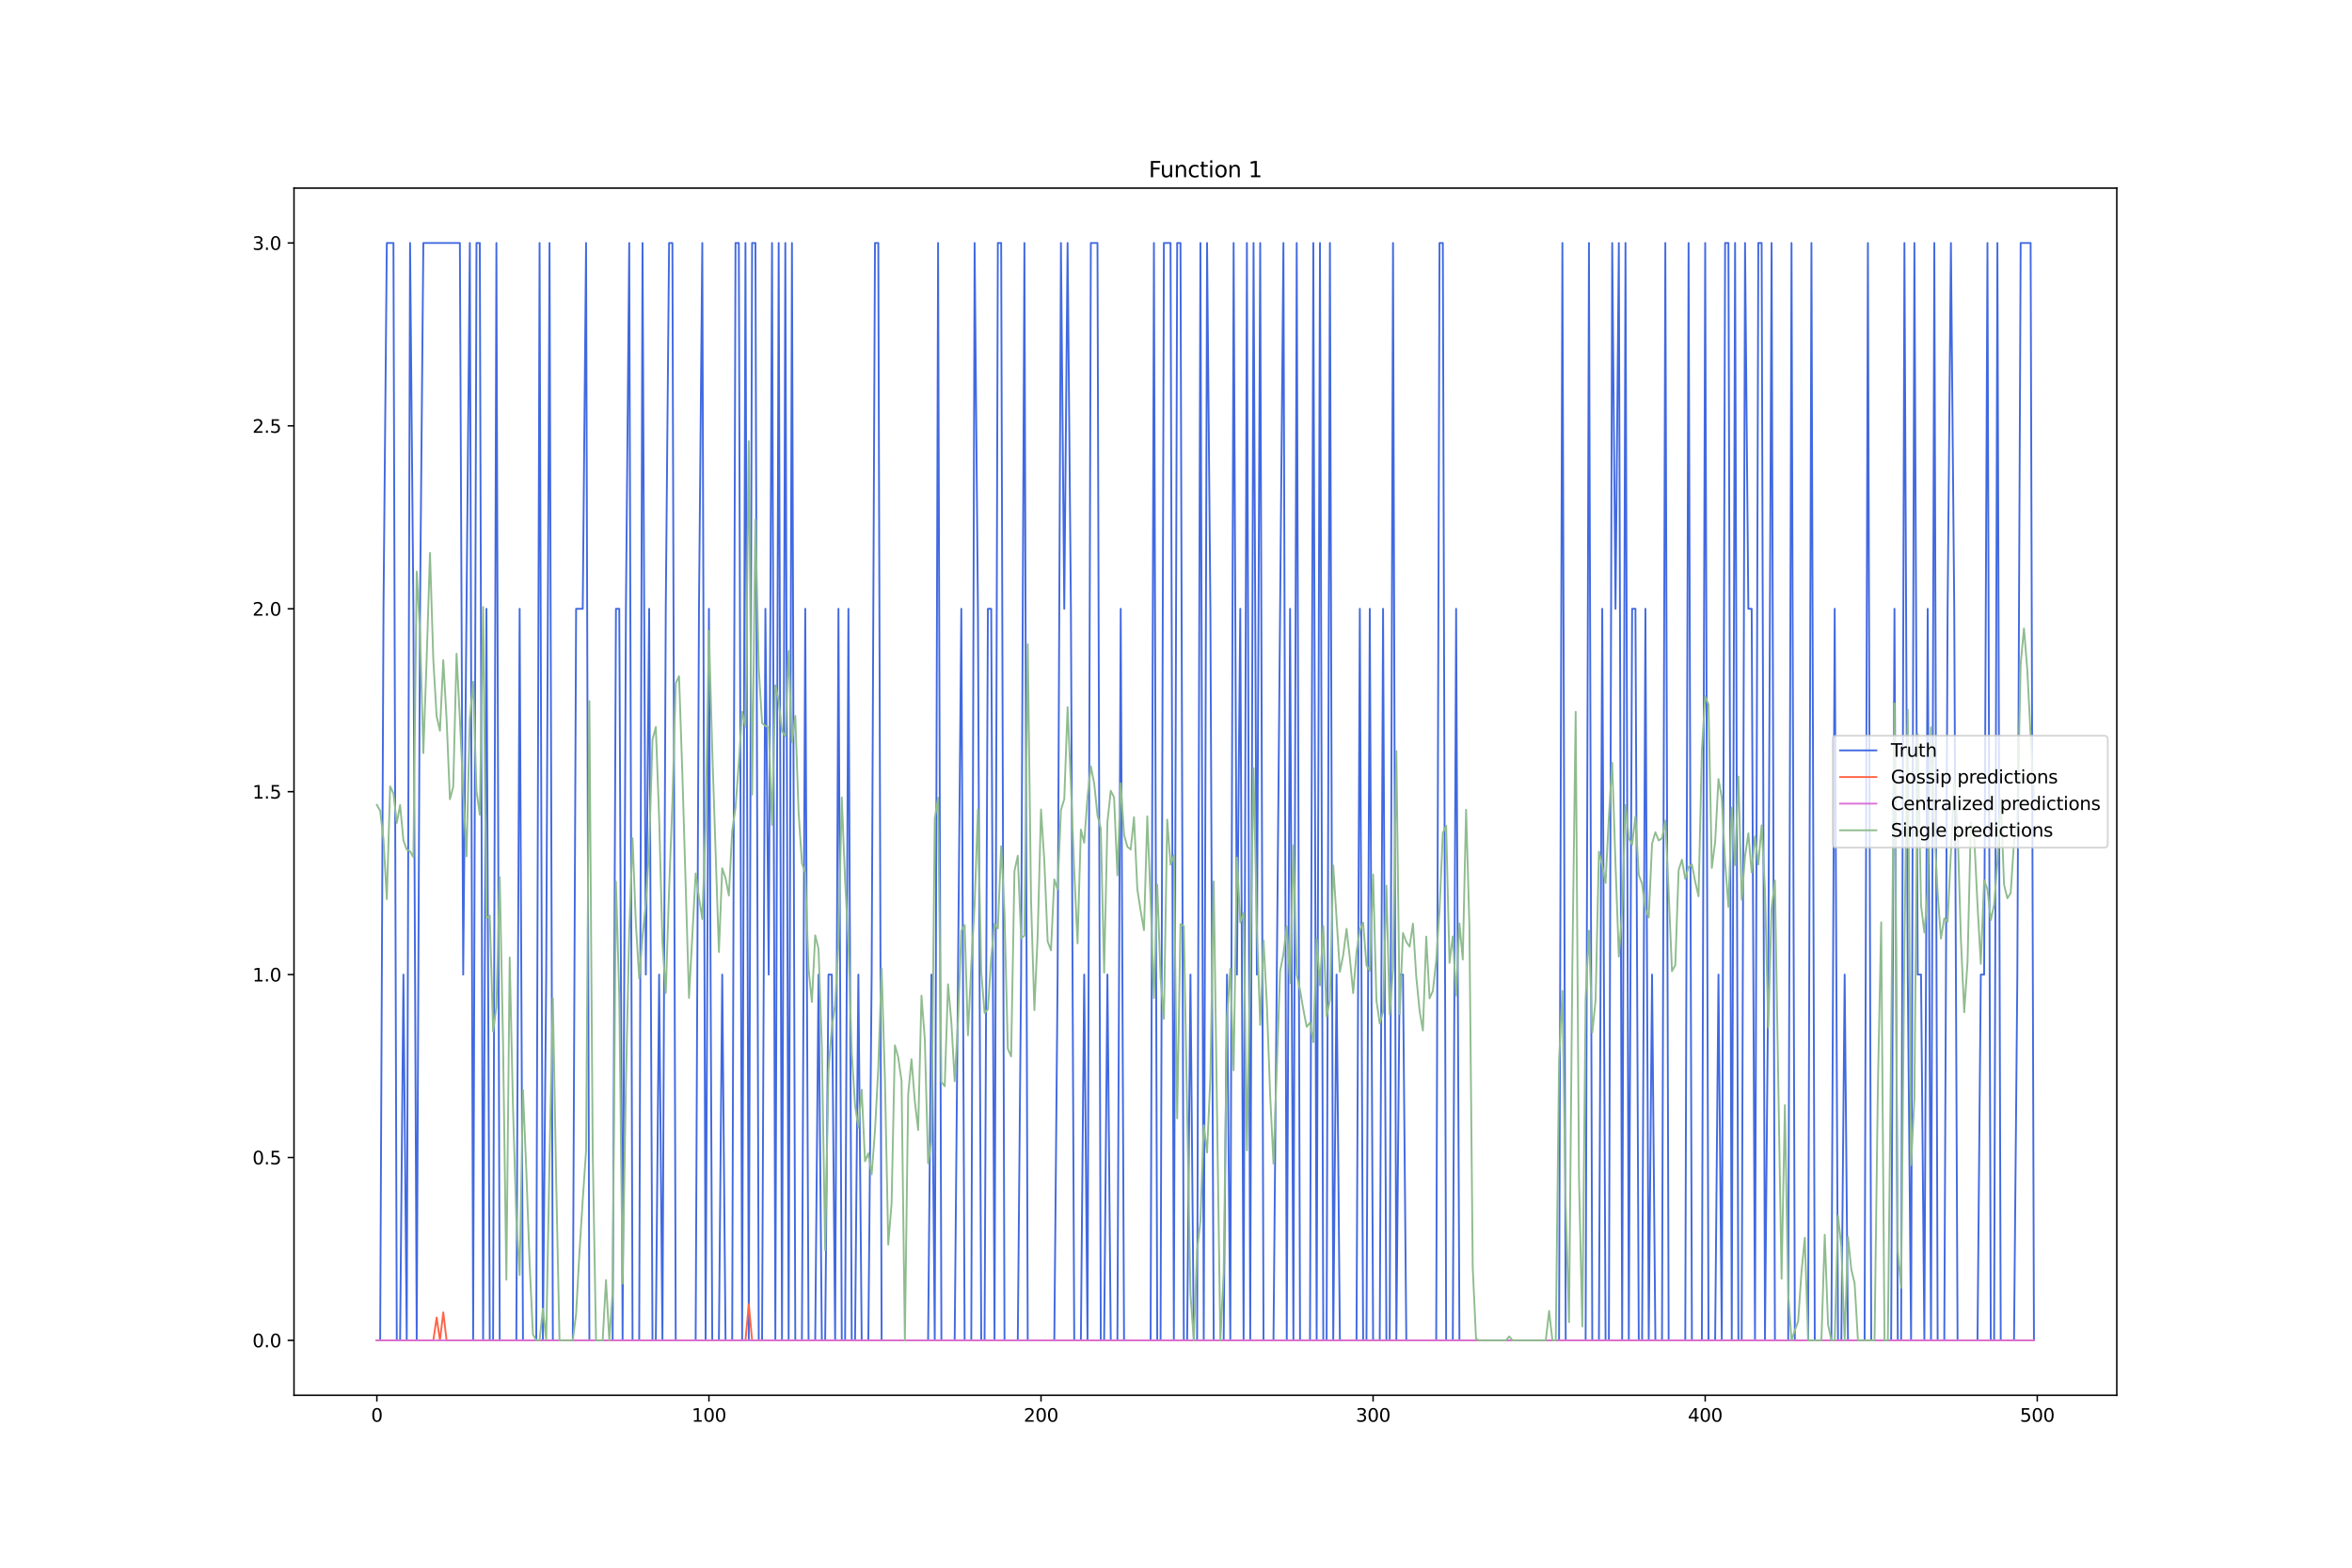 <?xml version="1.0" encoding="utf-8" standalone="no"?>
<!DOCTYPE svg PUBLIC "-//W3C//DTD SVG 1.1//EN"
  "http://www.w3.org/Graphics/SVG/1.1/DTD/svg11.dtd">
<svg xmlns:xlink="http://www.w3.org/1999/xlink" width="1296pt" height="864pt" viewBox="0 0 1296 864" xmlns="http://www.w3.org/2000/svg" version="1.1">
 <defs>
  <style type="text/css">*{stroke-linejoin: round; stroke-linecap: butt}</style>
 </defs>
 <g id="figure_1">
  <g id="patch_1">
   <path d="M 0 864 
L 1296 864 
L 1296 0 
L 0 0 
z
" style="fill: #ffffff"/>
  </g>
  <g id="axes_1">
   <g id="patch_2">
    <path d="M 162 768.96 
L 1166.4 768.96 
L 1166.4 103.68 
L 162 103.68 
z
" style="fill: #ffffff"/>
   </g>
   <g id="matplotlib.axis_1">
    <g id="xtick_1">
     <g id="line2d_1">
      <defs>
       <path id="m5a51df419a" d="M 0 0 
L 0 3.5 
" style="stroke: #000000; stroke-width: 0.8"/>
      </defs>
      <g>
       <use xlink:href="#m5a51df419a" x="207.655" y="768.96" style="stroke: #000000; stroke-width: 0.8"/>
      </g>
     </g>
     <g id="text_1">
      <!-- 0 -->
      <g transform="translate(204.473 783.558) scale(0.1 -0.1)">
       <defs>
        <path id="DejaVuSans-30" d="M 2034 4250 
Q 1547 4250 1301 3770 
Q 1056 3291 1056 2328 
Q 1056 1369 1301 889 
Q 1547 409 2034 409 
Q 2525 409 2770 889 
Q 3016 1369 3016 2328 
Q 3016 3291 2770 3770 
Q 2525 4250 2034 4250 
z
M 2034 4750 
Q 2819 4750 3233 4129 
Q 3647 3509 3647 2328 
Q 3647 1150 3233 529 
Q 2819 -91 2034 -91 
Q 1250 -91 836 529 
Q 422 1150 422 2328 
Q 422 3509 836 4129 
Q 1250 4750 2034 4750 
z
" transform="scale(0.016)"/>
       </defs>
       <use xlink:href="#DejaVuSans-30"/>
      </g>
     </g>
    </g>
    <g id="xtick_2">
     <g id="line2d_2">
      <g>
       <use xlink:href="#m5a51df419a" x="390.639" y="768.96" style="stroke: #000000; stroke-width: 0.8"/>
      </g>
     </g>
     <g id="text_2">
      <!-- 100 -->
      <g transform="translate(381.095 783.558) scale(0.1 -0.1)">
       <defs>
        <path id="DejaVuSans-31" d="M 794 531 
L 1825 531 
L 1825 4091 
L 703 3866 
L 703 4441 
L 1819 4666 
L 2450 4666 
L 2450 531 
L 3481 531 
L 3481 0 
L 794 0 
L 794 531 
z
" transform="scale(0.016)"/>
       </defs>
       <use xlink:href="#DejaVuSans-31"/>
       <use xlink:href="#DejaVuSans-30" x="63.623"/>
       <use xlink:href="#DejaVuSans-30" x="127.246"/>
      </g>
     </g>
    </g>
    <g id="xtick_3">
     <g id="line2d_3">
      <g>
       <use xlink:href="#m5a51df419a" x="573.623" y="768.96" style="stroke: #000000; stroke-width: 0.8"/>
      </g>
     </g>
     <g id="text_3">
      <!-- 200 -->
      <g transform="translate(564.079 783.558) scale(0.1 -0.1)">
       <defs>
        <path id="DejaVuSans-32" d="M 1228 531 
L 3431 531 
L 3431 0 
L 469 0 
L 469 531 
Q 828 903 1448 1529 
Q 2069 2156 2228 2338 
Q 2531 2678 2651 2914 
Q 2772 3150 2772 3378 
Q 2772 3750 2511 3984 
Q 2250 4219 1831 4219 
Q 1534 4219 1204 4116 
Q 875 4013 500 3803 
L 500 4441 
Q 881 4594 1212 4672 
Q 1544 4750 1819 4750 
Q 2544 4750 2975 4387 
Q 3406 4025 3406 3419 
Q 3406 3131 3298 2873 
Q 3191 2616 2906 2266 
Q 2828 2175 2409 1742 
Q 1991 1309 1228 531 
z
" transform="scale(0.016)"/>
       </defs>
       <use xlink:href="#DejaVuSans-32"/>
       <use xlink:href="#DejaVuSans-30" x="63.623"/>
       <use xlink:href="#DejaVuSans-30" x="127.246"/>
      </g>
     </g>
    </g>
    <g id="xtick_4">
     <g id="line2d_4">
      <g>
       <use xlink:href="#m5a51df419a" x="756.607" y="768.96" style="stroke: #000000; stroke-width: 0.8"/>
      </g>
     </g>
     <g id="text_4">
      <!-- 300 -->
      <g transform="translate(747.063 783.558) scale(0.1 -0.1)">
       <defs>
        <path id="DejaVuSans-33" d="M 2597 2516 
Q 3050 2419 3304 2112 
Q 3559 1806 3559 1356 
Q 3559 666 3084 287 
Q 2609 -91 1734 -91 
Q 1441 -91 1130 -33 
Q 819 25 488 141 
L 488 750 
Q 750 597 1062 519 
Q 1375 441 1716 441 
Q 2309 441 2620 675 
Q 2931 909 2931 1356 
Q 2931 1769 2642 2001 
Q 2353 2234 1838 2234 
L 1294 2234 
L 1294 2753 
L 1863 2753 
Q 2328 2753 2575 2939 
Q 2822 3125 2822 3475 
Q 2822 3834 2567 4026 
Q 2313 4219 1838 4219 
Q 1578 4219 1281 4162 
Q 984 4106 628 3988 
L 628 4550 
Q 988 4650 1302 4700 
Q 1616 4750 1894 4750 
Q 2613 4750 3031 4423 
Q 3450 4097 3450 3541 
Q 3450 3153 3228 2886 
Q 3006 2619 2597 2516 
z
" transform="scale(0.016)"/>
       </defs>
       <use xlink:href="#DejaVuSans-33"/>
       <use xlink:href="#DejaVuSans-30" x="63.623"/>
       <use xlink:href="#DejaVuSans-30" x="127.246"/>
      </g>
     </g>
    </g>
    <g id="xtick_5">
     <g id="line2d_5">
      <g>
       <use xlink:href="#m5a51df419a" x="939.591" y="768.96" style="stroke: #000000; stroke-width: 0.8"/>
      </g>
     </g>
     <g id="text_5">
      <!-- 400 -->
      <g transform="translate(930.047 783.558) scale(0.1 -0.1)">
       <defs>
        <path id="DejaVuSans-34" d="M 2419 4116 
L 825 1625 
L 2419 1625 
L 2419 4116 
z
M 2253 4666 
L 3047 4666 
L 3047 1625 
L 3713 1625 
L 3713 1100 
L 3047 1100 
L 3047 0 
L 2419 0 
L 2419 1100 
L 313 1100 
L 313 1709 
L 2253 4666 
z
" transform="scale(0.016)"/>
       </defs>
       <use xlink:href="#DejaVuSans-34"/>
       <use xlink:href="#DejaVuSans-30" x="63.623"/>
       <use xlink:href="#DejaVuSans-30" x="127.246"/>
      </g>
     </g>
    </g>
    <g id="xtick_6">
     <g id="line2d_6">
      <g>
       <use xlink:href="#m5a51df419a" x="1122.575" y="768.96" style="stroke: #000000; stroke-width: 0.8"/>
      </g>
     </g>
     <g id="text_6">
      <!-- 500 -->
      <g transform="translate(1113.032 783.558) scale(0.1 -0.1)">
       <defs>
        <path id="DejaVuSans-35" d="M 691 4666 
L 3169 4666 
L 3169 4134 
L 1269 4134 
L 1269 2991 
Q 1406 3038 1543 3061 
Q 1681 3084 1819 3084 
Q 2600 3084 3056 2656 
Q 3513 2228 3513 1497 
Q 3513 744 3044 326 
Q 2575 -91 1722 -91 
Q 1428 -91 1123 -41 
Q 819 9 494 109 
L 494 744 
Q 775 591 1075 516 
Q 1375 441 1709 441 
Q 2250 441 2565 725 
Q 2881 1009 2881 1497 
Q 2881 1984 2565 2268 
Q 2250 2553 1709 2553 
Q 1456 2553 1204 2497 
Q 953 2441 691 2322 
L 691 4666 
z
" transform="scale(0.016)"/>
       </defs>
       <use xlink:href="#DejaVuSans-35"/>
       <use xlink:href="#DejaVuSans-30" x="63.623"/>
       <use xlink:href="#DejaVuSans-30" x="127.246"/>
      </g>
     </g>
    </g>
   </g>
   <g id="matplotlib.axis_2">
    <g id="ytick_1">
     <g id="line2d_7">
      <defs>
       <path id="m83b2aaddf4" d="M 0 0 
L -3.5 0 
" style="stroke: #000000; stroke-width: 0.8"/>
      </defs>
      <g>
       <use xlink:href="#m83b2aaddf4" x="162" y="738.72" style="stroke: #000000; stroke-width: 0.8"/>
      </g>
     </g>
     <g id="text_7">
      <!-- 0.0 -->
      <g transform="translate(139.097 742.519) scale(0.1 -0.1)">
       <defs>
        <path id="DejaVuSans-2e" d="M 684 794 
L 1344 794 
L 1344 0 
L 684 0 
L 684 794 
z
" transform="scale(0.016)"/>
       </defs>
       <use xlink:href="#DejaVuSans-30"/>
       <use xlink:href="#DejaVuSans-2e" x="63.623"/>
       <use xlink:href="#DejaVuSans-30" x="95.41"/>
      </g>
     </g>
    </g>
    <g id="ytick_2">
     <g id="line2d_8">
      <g>
       <use xlink:href="#m83b2aaddf4" x="162" y="637.92" style="stroke: #000000; stroke-width: 0.8"/>
      </g>
     </g>
     <g id="text_8">
      <!-- 0.5 -->
      <g transform="translate(139.097 641.719) scale(0.1 -0.1)">
       <use xlink:href="#DejaVuSans-30"/>
       <use xlink:href="#DejaVuSans-2e" x="63.623"/>
       <use xlink:href="#DejaVuSans-35" x="95.41"/>
      </g>
     </g>
    </g>
    <g id="ytick_3">
     <g id="line2d_9">
      <g>
       <use xlink:href="#m83b2aaddf4" x="162" y="537.12" style="stroke: #000000; stroke-width: 0.8"/>
      </g>
     </g>
     <g id="text_9">
      <!-- 1.0 -->
      <g transform="translate(139.097 540.919) scale(0.1 -0.1)">
       <use xlink:href="#DejaVuSans-31"/>
       <use xlink:href="#DejaVuSans-2e" x="63.623"/>
       <use xlink:href="#DejaVuSans-30" x="95.41"/>
      </g>
     </g>
    </g>
    <g id="ytick_4">
     <g id="line2d_10">
      <g>
       <use xlink:href="#m83b2aaddf4" x="162" y="436.32" style="stroke: #000000; stroke-width: 0.8"/>
      </g>
     </g>
     <g id="text_10">
      <!-- 1.5 -->
      <g transform="translate(139.097 440.119) scale(0.1 -0.1)">
       <use xlink:href="#DejaVuSans-31"/>
       <use xlink:href="#DejaVuSans-2e" x="63.623"/>
       <use xlink:href="#DejaVuSans-35" x="95.41"/>
      </g>
     </g>
    </g>
    <g id="ytick_5">
     <g id="line2d_11">
      <g>
       <use xlink:href="#m83b2aaddf4" x="162" y="335.52" style="stroke: #000000; stroke-width: 0.8"/>
      </g>
     </g>
     <g id="text_11">
      <!-- 2.0 -->
      <g transform="translate(139.097 339.319) scale(0.1 -0.1)">
       <use xlink:href="#DejaVuSans-32"/>
       <use xlink:href="#DejaVuSans-2e" x="63.623"/>
       <use xlink:href="#DejaVuSans-30" x="95.41"/>
      </g>
     </g>
    </g>
    <g id="ytick_6">
     <g id="line2d_12">
      <g>
       <use xlink:href="#m83b2aaddf4" x="162" y="234.72" style="stroke: #000000; stroke-width: 0.8"/>
      </g>
     </g>
     <g id="text_12">
      <!-- 2.5 -->
      <g transform="translate(139.097 238.519) scale(0.1 -0.1)">
       <use xlink:href="#DejaVuSans-32"/>
       <use xlink:href="#DejaVuSans-2e" x="63.623"/>
       <use xlink:href="#DejaVuSans-35" x="95.41"/>
      </g>
     </g>
    </g>
    <g id="ytick_7">
     <g id="line2d_13">
      <g>
       <use xlink:href="#m83b2aaddf4" x="162" y="133.92" style="stroke: #000000; stroke-width: 0.8"/>
      </g>
     </g>
     <g id="text_13">
      <!-- 3.0 -->
      <g transform="translate(139.097 137.719) scale(0.1 -0.1)">
       <use xlink:href="#DejaVuSans-33"/>
       <use xlink:href="#DejaVuSans-2e" x="63.623"/>
       <use xlink:href="#DejaVuSans-30" x="95.41"/>
      </g>
     </g>
    </g>
   </g>
   <g id="line2d_14">
    <path d="M 207.655 738.72 
L 209.484 738.72 
L 211.314 335.52 
L 213.144 133.92 
L 216.804 133.92 
L 218.634 738.72 
L 220.463 738.72 
L 222.293 537.12 
L 224.123 738.72 
L 225.953 133.92 
L 227.783 335.52 
L 229.613 738.72 
L 231.442 335.52 
L 233.272 133.92 
L 253.401 133.92 
L 255.23 537.12 
L 258.89 133.92 
L 260.72 738.72 
L 262.55 133.92 
L 264.38 133.92 
L 266.209 738.72 
L 268.039 335.52 
L 269.869 738.72 
L 271.699 738.72 
L 273.529 133.92 
L 275.359 738.72 
L 284.508 738.72 
L 286.338 335.52 
L 288.168 738.72 
L 295.487 738.72 
L 297.317 133.92 
L 299.147 738.72 
L 300.976 537.12 
L 302.806 133.92 
L 304.636 738.72 
L 315.615 738.72 
L 317.445 335.52 
L 321.105 335.52 
L 322.935 133.92 
L 324.764 738.72 
L 337.573 738.72 
L 339.403 335.52 
L 341.233 335.52 
L 343.063 738.72 
L 344.893 335.52 
L 346.723 133.92 
L 348.552 738.72 
L 352.212 738.72 
L 354.042 133.92 
L 355.872 537.12 
L 357.702 335.52 
L 359.531 738.72 
L 361.361 738.72 
L 363.191 537.12 
L 365.021 738.72 
L 366.851 335.52 
L 368.681 133.92 
L 370.51 133.92 
L 372.34 738.72 
L 383.319 738.72 
L 385.149 335.52 
L 386.979 133.92 
L 388.809 738.72 
L 390.639 335.52 
L 392.469 738.72 
L 396.128 738.72 
L 397.958 537.12 
L 399.788 738.72 
L 403.448 738.72 
L 405.277 133.92 
L 407.107 133.92 
L 408.937 738.72 
L 410.767 133.92 
L 412.597 738.72 
L 414.427 133.92 
L 416.256 133.92 
L 418.086 738.72 
L 419.916 738.72 
L 421.746 335.52 
L 423.576 537.12 
L 425.406 133.92 
L 427.236 738.72 
L 429.065 133.92 
L 430.895 738.72 
L 432.725 133.92 
L 434.555 738.72 
L 436.385 133.92 
L 438.215 738.72 
L 441.874 738.72 
L 443.704 335.52 
L 445.534 738.72 
L 449.194 738.72 
L 451.023 537.12 
L 452.853 738.72 
L 454.683 738.72 
L 456.513 537.12 
L 458.343 537.12 
L 460.173 738.72 
L 462.003 335.52 
L 463.832 738.72 
L 465.662 738.72 
L 467.492 335.52 
L 469.322 738.72 
L 471.152 738.72 
L 472.982 537.12 
L 474.811 738.72 
L 478.471 738.72 
L 480.301 537.12 
L 482.131 133.92 
L 483.961 133.92 
L 485.79 738.72 
L 511.408 738.72 
L 513.238 537.12 
L 515.068 738.72 
L 516.898 133.92 
L 518.728 738.72 
L 526.047 738.72 
L 529.707 335.52 
L 531.536 738.72 
L 535.196 738.72 
L 537.026 133.92 
L 538.856 335.52 
L 540.686 738.72 
L 542.516 738.72 
L 544.345 335.52 
L 546.175 335.52 
L 548.005 738.72 
L 549.835 133.92 
L 551.665 133.92 
L 553.495 738.72 
L 560.814 738.72 
L 562.644 537.12 
L 564.474 133.92 
L 566.303 738.72 
L 580.942 738.72 
L 582.772 537.12 
L 584.602 133.92 
L 586.432 335.52 
L 588.262 133.92 
L 590.091 335.52 
L 591.921 738.72 
L 595.581 738.72 
L 597.411 537.12 
L 599.241 738.72 
L 601.07 133.92 
L 604.73 133.92 
L 606.56 738.72 
L 608.39 738.72 
L 610.22 537.12 
L 612.05 738.72 
L 615.709 738.72 
L 617.539 335.52 
L 619.369 738.72 
L 634.008 738.72 
L 635.837 133.92 
L 637.667 738.72 
L 639.497 738.72 
L 641.327 133.92 
L 644.987 133.92 
L 646.817 738.72 
L 648.646 133.92 
L 650.476 133.92 
L 652.306 738.72 
L 654.136 738.72 
L 655.966 537.12 
L 657.796 738.72 
L 659.625 738.72 
L 661.455 133.92 
L 663.285 738.72 
L 665.115 133.92 
L 666.945 335.52 
L 668.775 738.72 
L 674.264 738.72 
L 676.094 537.12 
L 677.924 738.72 
L 679.754 133.92 
L 681.583 537.12 
L 683.413 335.52 
L 685.243 738.72 
L 687.073 133.92 
L 688.903 738.72 
L 690.733 133.92 
L 692.563 537.12 
L 694.392 133.92 
L 696.222 738.72 
L 701.712 738.72 
L 707.201 133.92 
L 709.031 738.72 
L 710.861 335.52 
L 712.691 738.72 
L 714.521 133.92 
L 716.35 738.72 
L 721.84 738.72 
L 723.67 133.92 
L 725.5 738.72 
L 727.33 133.92 
L 729.159 738.72 
L 730.989 738.72 
L 732.819 133.92 
L 734.649 738.72 
L 736.479 537.12 
L 738.309 738.72 
L 747.458 738.72 
L 749.288 335.52 
L 751.117 738.72 
L 752.947 738.72 
L 754.777 335.52 
L 756.607 738.72 
L 760.267 738.72 
L 762.097 335.52 
L 763.926 738.72 
L 765.756 738.72 
L 767.586 133.92 
L 769.416 738.72 
L 771.246 537.12 
L 773.076 537.12 
L 774.905 738.72 
L 791.374 738.72 
L 793.204 133.92 
L 795.034 133.92 
L 796.864 738.72 
L 800.523 738.72 
L 802.353 335.52 
L 804.183 738.72 
L 859.078 738.72 
L 860.908 133.92 
L 862.738 738.72 
L 873.717 738.72 
L 875.547 133.92 
L 877.377 738.72 
L 881.036 738.72 
L 882.866 335.52 
L 884.696 738.72 
L 886.526 738.72 
L 888.356 133.92 
L 890.185 335.52 
L 892.015 133.92 
L 893.845 738.72 
L 895.675 133.92 
L 897.505 738.72 
L 899.335 335.52 
L 901.164 335.52 
L 902.994 738.72 
L 904.824 738.72 
L 906.654 335.52 
L 908.484 738.72 
L 910.314 537.12 
L 912.144 738.72 
L 915.803 738.72 
L 917.633 133.92 
L 919.463 738.72 
L 928.612 738.72 
L 930.442 133.92 
L 932.272 738.72 
L 937.761 738.72 
L 939.591 133.92 
L 941.421 738.72 
L 945.081 738.72 
L 946.911 537.12 
L 948.74 738.72 
L 950.57 133.92 
L 952.4 133.92 
L 954.23 738.72 
L 956.06 133.92 
L 957.89 738.72 
L 959.719 738.72 
L 961.549 133.92 
L 963.379 335.52 
L 965.209 335.52 
L 967.039 738.72 
L 968.869 133.92 
L 970.698 133.92 
L 972.528 738.72 
L 974.358 537.12 
L 976.188 133.92 
L 978.018 738.72 
L 985.337 738.72 
L 987.167 133.92 
L 988.997 738.72 
L 996.316 738.72 
L 998.146 133.92 
L 999.976 738.72 
L 1009.125 738.72 
L 1010.955 335.52 
L 1012.785 738.72 
L 1014.615 738.72 
L 1016.444 537.12 
L 1018.274 738.72 
L 1027.424 738.72 
L 1029.253 133.92 
L 1031.083 738.72 
L 1042.062 738.72 
L 1043.892 335.52 
L 1045.722 738.72 
L 1047.552 738.72 
L 1049.382 133.92 
L 1051.211 537.12 
L 1053.041 738.72 
L 1054.871 133.92 
L 1056.701 537.12 
L 1058.531 537.12 
L 1060.361 738.72 
L 1062.191 335.52 
L 1064.02 738.72 
L 1065.85 133.92 
L 1067.68 738.72 
L 1071.34 738.72 
L 1073.17 335.52 
L 1074.999 133.92 
L 1076.829 335.52 
L 1078.659 738.72 
L 1089.638 738.72 
L 1091.468 537.12 
L 1093.298 537.12 
L 1095.128 133.92 
L 1096.958 738.72 
L 1098.787 738.72 
L 1100.617 133.92 
L 1102.447 738.72 
L 1109.766 738.72 
L 1111.596 537.12 
L 1113.426 133.92 
L 1118.916 133.92 
L 1120.745 738.72 
L 1120.745 738.72 
" clip-path="url(#p602fd9a5f2)" style="fill: none; stroke: #4169e1; stroke-linecap: square"/>
   </g>
   <g id="line2d_15">
    <path d="M 207.655 738.72 
L 238.762 738.72 
L 240.592 726.13 
L 242.422 738.72 
L 244.251 723.293 
L 246.081 738.72 
L 410.767 738.72 
L 412.597 718.791 
L 414.427 738.72 
L 1120.745 738.72 
L 1120.745 738.72 
" clip-path="url(#p602fd9a5f2)" style="fill: none; stroke: #ff6347; stroke-linecap: square"/>
   </g>
   <g id="line2d_16">
    <path d="M 207.655 738.72 
L 1120.745 738.72 
L 1120.745 738.72 
" clip-path="url(#p602fd9a5f2)" style="fill: none; stroke: #da70d6; stroke-linecap: square"/>
   </g>
   <g id="line2d_17">
    <path d="M 207.655 443.573 
L 209.484 446.874 
L 211.314 462.713 
L 213.144 495.56 
L 214.974 433.41 
L 216.804 437.314 
L 218.634 453.576 
L 220.463 443.646 
L 222.293 463.114 
L 224.123 468.216 
L 225.953 469.15 
L 227.783 472.411 
L 229.613 315.002 
L 231.442 348.633 
L 233.272 415.037 
L 235.102 363.194 
L 236.932 304.717 
L 238.762 363.705 
L 240.592 394.745 
L 242.422 402.745 
L 244.251 363.831 
L 246.081 396.39 
L 247.911 440.514 
L 249.741 433.626 
L 251.571 360.311 
L 253.401 396.372 
L 255.23 436.139 
L 257.06 471.949 
L 258.89 396.155 
L 260.72 375.718 
L 262.55 435.857 
L 264.38 449.068 
L 266.209 334.537 
L 268.039 506.054 
L 269.869 504.585 
L 271.699 568.454 
L 273.529 554.885 
L 275.359 483.391 
L 277.189 575.021 
L 279.018 705.331 
L 280.848 527.714 
L 282.678 610.621 
L 284.508 671.546 
L 286.338 702.702 
L 288.168 600.73 
L 289.997 644.706 
L 291.827 696.367 
L 293.657 735.457 
L 295.487 738.72 
L 297.317 738.72 
L 299.147 721.197 
L 300.976 738.245 
L 302.806 638.844 
L 304.636 550.212 
L 306.466 650.549 
L 308.296 738.72 
L 315.615 738.72 
L 317.445 724.201 
L 319.275 690.366 
L 321.105 661.226 
L 322.935 634.3 
L 324.764 386.423 
L 326.594 634.155 
L 328.424 738.72 
L 332.084 738.72 
L 333.914 705.517 
L 335.743 738.72 
L 337.573 712.214 
L 339.403 485.904 
L 341.233 549.281 
L 343.063 707.417 
L 344.893 597.2 
L 346.723 513.214 
L 348.552 461.99 
L 350.382 509.329 
L 352.212 539.19 
L 354.042 515.883 
L 355.872 497.867 
L 357.702 467.601 
L 359.531 407.68 
L 361.361 400.703 
L 363.191 450.683 
L 365.021 519.398 
L 366.851 547.29 
L 368.681 490.581 
L 370.51 441.893 
L 372.34 376.616 
L 374.17 372.708 
L 376 426.628 
L 379.66 549.98 
L 383.319 481.356 
L 385.149 494.633 
L 386.979 506.505 
L 388.809 455.021 
L 390.639 347.649 
L 392.469 413.755 
L 396.128 524.667 
L 397.958 478.532 
L 399.788 483.93 
L 401.618 493.566 
L 403.448 457.855 
L 405.277 445.245 
L 407.107 420.387 
L 408.937 392.242 
L 410.767 400.537 
L 412.597 243.161 
L 414.427 437.955 
L 416.256 286.343 
L 418.086 368.282 
L 419.916 398.524 
L 421.746 400.102 
L 423.576 400.893 
L 425.406 454.715 
L 427.236 377.643 
L 429.065 386.316 
L 430.895 403.028 
L 432.725 405.726 
L 434.555 358.727 
L 436.385 409.084 
L 438.215 394.565 
L 440.044 447.74 
L 441.874 475.73 
L 443.704 481.018 
L 445.534 533.91 
L 447.364 552.219 
L 449.194 515.486 
L 451.023 522.999 
L 452.853 576.746 
L 454.683 689.096 
L 456.513 589.964 
L 458.343 566.536 
L 460.173 553.924 
L 462.003 519.597 
L 463.832 439.534 
L 465.662 485.196 
L 467.492 520.504 
L 469.322 580.176 
L 471.152 609.104 
L 472.982 621.451 
L 474.811 600.596 
L 476.641 640.012 
L 478.471 635.636 
L 480.301 647.236 
L 482.131 623.229 
L 483.961 588.339 
L 485.79 533.7 
L 487.62 595.093 
L 489.45 685.985 
L 491.28 663.298 
L 493.11 576.084 
L 494.94 582.762 
L 496.77 595.728 
L 498.599 738.72 
L 500.429 603.107 
L 502.259 583.775 
L 504.089 606.838 
L 505.919 622.793 
L 507.749 548.722 
L 509.578 572.495 
L 511.408 641.074 
L 513.238 628.557 
L 515.068 451.278 
L 516.898 439.605 
L 518.728 596.353 
L 520.557 598.644 
L 522.387 542.47 
L 524.217 563.332 
L 526.047 595.909 
L 527.877 562.983 
L 529.707 512.99 
L 531.536 509.817 
L 533.366 570.621 
L 535.196 531.887 
L 537.026 498.753 
L 538.856 446.047 
L 540.686 535.665 
L 542.516 558.254 
L 544.345 556.288 
L 546.175 527.887 
L 548.005 509.133 
L 549.835 511.714 
L 551.665 466.368 
L 553.495 503.267 
L 555.324 577.956 
L 557.154 582.201 
L 558.984 480.109 
L 560.814 471.623 
L 562.644 517.092 
L 564.474 515.722 
L 566.303 355.105 
L 568.133 496.748 
L 569.963 556.738 
L 571.793 514.956 
L 573.623 446.122 
L 575.453 474.633 
L 577.283 518.855 
L 579.112 523.744 
L 580.942 484.654 
L 582.772 490.24 
L 584.602 446.33 
L 586.432 440.461 
L 588.262 389.694 
L 590.091 432.42 
L 591.921 479.903 
L 593.751 519.914 
L 595.581 457.2 
L 597.411 464.491 
L 599.241 439.243 
L 601.07 422.362 
L 602.9 431.551 
L 604.73 449.35 
L 606.56 456.721 
L 608.39 536.022 
L 610.22 453.082 
L 612.05 435.834 
L 613.879 439.438 
L 615.709 482.414 
L 617.539 431.752 
L 619.369 460.015 
L 621.199 466.687 
L 623.029 468.194 
L 624.858 450.357 
L 626.688 490.059 
L 628.518 501.95 
L 630.348 512.659 
L 632.178 449.906 
L 634.008 496.133 
L 635.837 550.047 
L 637.667 487.465 
L 639.497 538.951 
L 641.327 561.54 
L 643.157 451.729 
L 644.987 476.47 
L 646.817 471.339 
L 648.646 616.362 
L 650.476 509.264 
L 652.306 510.355 
L 655.966 713.274 
L 657.796 738.72 
L 659.625 689.212 
L 661.455 673.24 
L 663.285 620.11 
L 665.115 635.215 
L 666.945 593.608 
L 668.775 485.761 
L 672.434 738.72 
L 674.264 701.628 
L 676.094 560.841 
L 677.924 533.893 
L 679.754 589.888 
L 681.583 472.594 
L 683.413 508.302 
L 685.243 503.164 
L 687.073 633.956 
L 690.733 423.362 
L 692.563 510.568 
L 694.392 564.933 
L 696.222 518.203 
L 698.052 553.163 
L 699.882 603.542 
L 701.712 641.305 
L 705.371 535.276 
L 707.201 525.773 
L 709.031 510.514 
L 710.861 541.823 
L 712.691 465.851 
L 714.521 537.062 
L 716.35 545.703 
L 718.18 556.429 
L 720.01 565.926 
L 721.84 563.548 
L 723.67 574.4 
L 725.5 517.324 
L 727.33 543.104 
L 729.159 510.339 
L 730.989 560.137 
L 732.819 551.137 
L 734.649 476.921 
L 738.309 535.591 
L 740.138 526.35 
L 741.968 511.889 
L 743.798 528.133 
L 745.628 547.383 
L 747.458 524.88 
L 749.288 512.678 
L 751.117 508.493 
L 752.947 531.961 
L 754.777 535.047 
L 756.607 481.946 
L 758.437 551.414 
L 760.267 564.042 
L 762.097 557.566 
L 763.926 488.057 
L 765.756 559.158 
L 767.586 533.901 
L 769.416 413.905 
L 771.246 558.816 
L 773.076 514.214 
L 774.905 519.065 
L 776.735 521.741 
L 778.565 509.007 
L 780.395 538.424 
L 782.225 557.12 
L 784.055 567.984 
L 785.884 516.183 
L 787.714 550.234 
L 789.544 546.103 
L 791.374 529.432 
L 793.204 501.666 
L 795.034 459.099 
L 796.864 455.05 
L 798.693 530.664 
L 800.523 516.061 
L 802.353 548.717 
L 804.183 508.858 
L 806.013 528.837 
L 807.843 446.247 
L 809.672 510.175 
L 811.502 698.417 
L 813.332 738.029 
L 815.162 738.72 
L 829.801 738.72 
L 831.63 736.539 
L 833.46 738.72 
L 851.759 738.72 
L 853.589 722.498 
L 855.418 738.72 
L 857.248 738.72 
L 859.078 584.385 
L 860.908 546.095 
L 862.738 663.564 
L 864.568 728.663 
L 866.397 531.588 
L 868.227 392.261 
L 870.057 649.35 
L 871.887 731.096 
L 873.717 550.19 
L 875.547 512.914 
L 877.377 569.13 
L 879.206 551.256 
L 881.036 469.353 
L 882.866 477.074 
L 884.696 486.605 
L 886.526 449.981 
L 888.356 420.382 
L 890.185 476.554 
L 892.015 527.217 
L 893.845 501.367 
L 895.675 443.707 
L 897.505 461.78 
L 899.335 465.484 
L 901.164 450.004 
L 902.994 482.141 
L 904.824 487.102 
L 906.654 500.982 
L 908.484 505.648 
L 910.314 464.941 
L 912.144 458.66 
L 913.973 463.225 
L 915.803 461.992 
L 917.633 452.185 
L 919.463 491.434 
L 921.293 535.215 
L 923.123 531.858 
L 924.952 479.605 
L 926.782 473.805 
L 928.612 484.422 
L 930.442 477.778 
L 932.272 476.417 
L 934.102 485.931 
L 935.931 493.965 
L 937.761 413.453 
L 939.591 383.776 
L 941.421 388.274 
L 943.251 478.356 
L 945.081 464.109 
L 946.911 429.339 
L 948.74 439.766 
L 950.57 475.214 
L 952.4 499.753 
L 954.23 445.104 
L 956.06 476.81 
L 957.89 427.969 
L 959.719 495.84 
L 961.549 471.946 
L 963.379 459.26 
L 965.209 480.79 
L 967.039 460.919 
L 968.869 476.476 
L 970.698 454.887 
L 972.528 490.558 
L 974.358 566.377 
L 976.188 500.506 
L 978.018 485.374 
L 981.678 704.797 
L 983.507 609.101 
L 985.337 712.911 
L 987.167 738.72 
L 988.997 733.194 
L 990.827 728.225 
L 992.657 700.994 
L 994.486 682.175 
L 996.316 738.72 
L 1003.636 738.72 
L 1005.465 680.511 
L 1007.295 730.035 
L 1009.125 738.72 
L 1010.955 738.72 
L 1012.785 670.086 
L 1014.615 687.001 
L 1016.444 738.72 
L 1018.274 681.695 
L 1020.104 699.62 
L 1021.934 707.218 
L 1023.764 738.72 
L 1032.913 738.72 
L 1034.743 599.246 
L 1036.573 508.318 
L 1038.403 738.72 
L 1040.232 738.72 
L 1042.062 573.774 
L 1043.892 387.686 
L 1045.722 689.089 
L 1047.552 709.669 
L 1049.382 519.771 
L 1051.211 391.111 
L 1053.041 642.091 
L 1054.871 605.686 
L 1056.701 404.52 
L 1058.531 499.058 
L 1060.361 513.935 
L 1062.191 491.201 
L 1064.02 400.84 
L 1065.85 456.21 
L 1067.68 492.101 
L 1069.51 517.275 
L 1071.34 506.152 
L 1073.17 508.009 
L 1076.829 431.438 
L 1078.659 456.018 
L 1080.489 517.451 
L 1082.319 557.871 
L 1084.149 530.281 
L 1085.978 453.397 
L 1087.808 460.762 
L 1089.638 498.567 
L 1091.468 531.223 
L 1093.298 485.199 
L 1095.128 490.19 
L 1096.958 507.173 
L 1098.787 498.643 
L 1100.617 475.247 
L 1102.447 440.218 
L 1104.277 487.626 
L 1106.107 495.06 
L 1107.937 492.164 
L 1109.766 463.823 
L 1111.596 452.578 
L 1113.426 365.799 
L 1115.256 346.36 
L 1117.086 369.179 
L 1118.916 405.185 
L 1120.745 439.002 
L 1120.745 439.002 
" clip-path="url(#p602fd9a5f2)" style="fill: none; stroke: #8fbc8f; stroke-linecap: square"/>
   </g>
   <g id="patch_3">
    <path d="M 162 768.96 
L 162 103.68 
" style="fill: none; stroke: #000000; stroke-width: 0.8; stroke-linejoin: miter; stroke-linecap: square"/>
   </g>
   <g id="patch_4">
    <path d="M 1166.4 768.96 
L 1166.4 103.68 
" style="fill: none; stroke: #000000; stroke-width: 0.8; stroke-linejoin: miter; stroke-linecap: square"/>
   </g>
   <g id="patch_5">
    <path d="M 162 768.96 
L 1166.4 768.96 
" style="fill: none; stroke: #000000; stroke-width: 0.8; stroke-linejoin: miter; stroke-linecap: square"/>
   </g>
   <g id="patch_6">
    <path d="M 162 103.68 
L 1166.4 103.68 
" style="fill: none; stroke: #000000; stroke-width: 0.8; stroke-linejoin: miter; stroke-linecap: square"/>
   </g>
   <g id="text_14">
    <!-- Function 1 -->
    <g transform="translate(632.958 97.68) scale(0.12 -0.12)">
     <defs>
      <path id="DejaVuSans-46" d="M 628 4666 
L 3309 4666 
L 3309 4134 
L 1259 4134 
L 1259 2759 
L 3109 2759 
L 3109 2228 
L 1259 2228 
L 1259 0 
L 628 0 
L 628 4666 
z
" transform="scale(0.016)"/>
      <path id="DejaVuSans-75" d="M 544 1381 
L 544 3500 
L 1119 3500 
L 1119 1403 
Q 1119 906 1312 657 
Q 1506 409 1894 409 
Q 2359 409 2629 706 
Q 2900 1003 2900 1516 
L 2900 3500 
L 3475 3500 
L 3475 0 
L 2900 0 
L 2900 538 
Q 2691 219 2414 64 
Q 2138 -91 1772 -91 
Q 1169 -91 856 284 
Q 544 659 544 1381 
z
M 1991 3584 
L 1991 3584 
z
" transform="scale(0.016)"/>
      <path id="DejaVuSans-6e" d="M 3513 2113 
L 3513 0 
L 2938 0 
L 2938 2094 
Q 2938 2591 2744 2837 
Q 2550 3084 2163 3084 
Q 1697 3084 1428 2787 
Q 1159 2491 1159 1978 
L 1159 0 
L 581 0 
L 581 3500 
L 1159 3500 
L 1159 2956 
Q 1366 3272 1645 3428 
Q 1925 3584 2291 3584 
Q 2894 3584 3203 3211 
Q 3513 2838 3513 2113 
z
" transform="scale(0.016)"/>
      <path id="DejaVuSans-63" d="M 3122 3366 
L 3122 2828 
Q 2878 2963 2633 3030 
Q 2388 3097 2138 3097 
Q 1578 3097 1268 2742 
Q 959 2388 959 1747 
Q 959 1106 1268 751 
Q 1578 397 2138 397 
Q 2388 397 2633 464 
Q 2878 531 3122 666 
L 3122 134 
Q 2881 22 2623 -34 
Q 2366 -91 2075 -91 
Q 1284 -91 818 406 
Q 353 903 353 1747 
Q 353 2603 823 3093 
Q 1294 3584 2113 3584 
Q 2378 3584 2631 3529 
Q 2884 3475 3122 3366 
z
" transform="scale(0.016)"/>
      <path id="DejaVuSans-74" d="M 1172 4494 
L 1172 3500 
L 2356 3500 
L 2356 3053 
L 1172 3053 
L 1172 1153 
Q 1172 725 1289 603 
Q 1406 481 1766 481 
L 2356 481 
L 2356 0 
L 1766 0 
Q 1100 0 847 248 
Q 594 497 594 1153 
L 594 3053 
L 172 3053 
L 172 3500 
L 594 3500 
L 594 4494 
L 1172 4494 
z
" transform="scale(0.016)"/>
      <path id="DejaVuSans-69" d="M 603 3500 
L 1178 3500 
L 1178 0 
L 603 0 
L 603 3500 
z
M 603 4863 
L 1178 4863 
L 1178 4134 
L 603 4134 
L 603 4863 
z
" transform="scale(0.016)"/>
      <path id="DejaVuSans-6f" d="M 1959 3097 
Q 1497 3097 1228 2736 
Q 959 2375 959 1747 
Q 959 1119 1226 758 
Q 1494 397 1959 397 
Q 2419 397 2687 759 
Q 2956 1122 2956 1747 
Q 2956 2369 2687 2733 
Q 2419 3097 1959 3097 
z
M 1959 3584 
Q 2709 3584 3137 3096 
Q 3566 2609 3566 1747 
Q 3566 888 3137 398 
Q 2709 -91 1959 -91 
Q 1206 -91 779 398 
Q 353 888 353 1747 
Q 353 2609 779 3096 
Q 1206 3584 1959 3584 
z
" transform="scale(0.016)"/>
      <path id="DejaVuSans-20" transform="scale(0.016)"/>
     </defs>
     <use xlink:href="#DejaVuSans-46"/>
     <use xlink:href="#DejaVuSans-75" x="52.02"/>
     <use xlink:href="#DejaVuSans-6e" x="115.398"/>
     <use xlink:href="#DejaVuSans-63" x="178.777"/>
     <use xlink:href="#DejaVuSans-74" x="233.758"/>
     <use xlink:href="#DejaVuSans-69" x="272.967"/>
     <use xlink:href="#DejaVuSans-6f" x="300.75"/>
     <use xlink:href="#DejaVuSans-6e" x="361.932"/>
     <use xlink:href="#DejaVuSans-20" x="425.311"/>
     <use xlink:href="#DejaVuSans-31" x="457.098"/>
    </g>
   </g>
   <g id="legend_1">
    <g id="patch_7">
     <path d="M 1011.906 467.176 
L 1159.4 467.176 
Q 1161.4 467.176 1161.4 465.176 
L 1161.4 407.464 
Q 1161.4 405.464 1159.4 405.464 
L 1011.906 405.464 
Q 1009.906 405.464 1009.906 407.464 
L 1009.906 465.176 
Q 1009.906 467.176 1011.906 467.176 
z
" style="fill: #ffffff; opacity: 0.8; stroke: #cccccc; stroke-linejoin: miter"/>
    </g>
    <g id="line2d_18">
     <path d="M 1013.906 413.562 
L 1023.906 413.562 
L 1033.906 413.562 
" style="fill: none; stroke: #4169e1; stroke-linecap: square"/>
    </g>
    <g id="text_15">
     <!-- Truth -->
     <g transform="translate(1041.906 417.062) scale(0.1 -0.1)">
      <defs>
       <path id="DejaVuSans-54" d="M -19 4666 
L 3928 4666 
L 3928 4134 
L 2272 4134 
L 2272 0 
L 1638 0 
L 1638 4134 
L -19 4134 
L -19 4666 
z
" transform="scale(0.016)"/>
       <path id="DejaVuSans-72" d="M 2631 2963 
Q 2534 3019 2420 3045 
Q 2306 3072 2169 3072 
Q 1681 3072 1420 2755 
Q 1159 2438 1159 1844 
L 1159 0 
L 581 0 
L 581 3500 
L 1159 3500 
L 1159 2956 
Q 1341 3275 1631 3429 
Q 1922 3584 2338 3584 
Q 2397 3584 2469 3576 
Q 2541 3569 2628 3553 
L 2631 2963 
z
" transform="scale(0.016)"/>
       <path id="DejaVuSans-68" d="M 3513 2113 
L 3513 0 
L 2938 0 
L 2938 2094 
Q 2938 2591 2744 2837 
Q 2550 3084 2163 3084 
Q 1697 3084 1428 2787 
Q 1159 2491 1159 1978 
L 1159 0 
L 581 0 
L 581 4863 
L 1159 4863 
L 1159 2956 
Q 1366 3272 1645 3428 
Q 1925 3584 2291 3584 
Q 2894 3584 3203 3211 
Q 3513 2838 3513 2113 
z
" transform="scale(0.016)"/>
      </defs>
      <use xlink:href="#DejaVuSans-54"/>
      <use xlink:href="#DejaVuSans-72" x="46.334"/>
      <use xlink:href="#DejaVuSans-75" x="87.447"/>
      <use xlink:href="#DejaVuSans-74" x="150.826"/>
      <use xlink:href="#DejaVuSans-68" x="190.035"/>
     </g>
    </g>
    <g id="line2d_19">
     <path d="M 1013.906 428.24 
L 1023.906 428.24 
L 1033.906 428.24 
" style="fill: none; stroke: #ff6347; stroke-linecap: square"/>
    </g>
    <g id="text_16">
     <!-- Gossip predictions -->
     <g transform="translate(1041.906 431.74) scale(0.1 -0.1)">
      <defs>
       <path id="DejaVuSans-47" d="M 3809 666 
L 3809 1919 
L 2778 1919 
L 2778 2438 
L 4434 2438 
L 4434 434 
Q 4069 175 3628 42 
Q 3188 -91 2688 -91 
Q 1594 -91 976 548 
Q 359 1188 359 2328 
Q 359 3472 976 4111 
Q 1594 4750 2688 4750 
Q 3144 4750 3555 4637 
Q 3966 4525 4313 4306 
L 4313 3634 
Q 3963 3931 3569 4081 
Q 3175 4231 2741 4231 
Q 1884 4231 1454 3753 
Q 1025 3275 1025 2328 
Q 1025 1384 1454 906 
Q 1884 428 2741 428 
Q 3075 428 3337 486 
Q 3600 544 3809 666 
z
" transform="scale(0.016)"/>
       <path id="DejaVuSans-73" d="M 2834 3397 
L 2834 2853 
Q 2591 2978 2328 3040 
Q 2066 3103 1784 3103 
Q 1356 3103 1142 2972 
Q 928 2841 928 2578 
Q 928 2378 1081 2264 
Q 1234 2150 1697 2047 
L 1894 2003 
Q 2506 1872 2764 1633 
Q 3022 1394 3022 966 
Q 3022 478 2636 193 
Q 2250 -91 1575 -91 
Q 1294 -91 989 -36 
Q 684 19 347 128 
L 347 722 
Q 666 556 975 473 
Q 1284 391 1588 391 
Q 1994 391 2212 530 
Q 2431 669 2431 922 
Q 2431 1156 2273 1281 
Q 2116 1406 1581 1522 
L 1381 1569 
Q 847 1681 609 1914 
Q 372 2147 372 2553 
Q 372 3047 722 3315 
Q 1072 3584 1716 3584 
Q 2034 3584 2315 3537 
Q 2597 3491 2834 3397 
z
" transform="scale(0.016)"/>
       <path id="DejaVuSans-70" d="M 1159 525 
L 1159 -1331 
L 581 -1331 
L 581 3500 
L 1159 3500 
L 1159 2969 
Q 1341 3281 1617 3432 
Q 1894 3584 2278 3584 
Q 2916 3584 3314 3078 
Q 3713 2572 3713 1747 
Q 3713 922 3314 415 
Q 2916 -91 2278 -91 
Q 1894 -91 1617 61 
Q 1341 213 1159 525 
z
M 3116 1747 
Q 3116 2381 2855 2742 
Q 2594 3103 2138 3103 
Q 1681 3103 1420 2742 
Q 1159 2381 1159 1747 
Q 1159 1113 1420 752 
Q 1681 391 2138 391 
Q 2594 391 2855 752 
Q 3116 1113 3116 1747 
z
" transform="scale(0.016)"/>
       <path id="DejaVuSans-65" d="M 3597 1894 
L 3597 1613 
L 953 1613 
Q 991 1019 1311 708 
Q 1631 397 2203 397 
Q 2534 397 2845 478 
Q 3156 559 3463 722 
L 3463 178 
Q 3153 47 2828 -22 
Q 2503 -91 2169 -91 
Q 1331 -91 842 396 
Q 353 884 353 1716 
Q 353 2575 817 3079 
Q 1281 3584 2069 3584 
Q 2775 3584 3186 3129 
Q 3597 2675 3597 1894 
z
M 3022 2063 
Q 3016 2534 2758 2815 
Q 2500 3097 2075 3097 
Q 1594 3097 1305 2825 
Q 1016 2553 972 2059 
L 3022 2063 
z
" transform="scale(0.016)"/>
       <path id="DejaVuSans-64" d="M 2906 2969 
L 2906 4863 
L 3481 4863 
L 3481 0 
L 2906 0 
L 2906 525 
Q 2725 213 2448 61 
Q 2172 -91 1784 -91 
Q 1150 -91 751 415 
Q 353 922 353 1747 
Q 353 2572 751 3078 
Q 1150 3584 1784 3584 
Q 2172 3584 2448 3432 
Q 2725 3281 2906 2969 
z
M 947 1747 
Q 947 1113 1208 752 
Q 1469 391 1925 391 
Q 2381 391 2643 752 
Q 2906 1113 2906 1747 
Q 2906 2381 2643 2742 
Q 2381 3103 1925 3103 
Q 1469 3103 1208 2742 
Q 947 2381 947 1747 
z
" transform="scale(0.016)"/>
      </defs>
      <use xlink:href="#DejaVuSans-47"/>
      <use xlink:href="#DejaVuSans-6f" x="77.49"/>
      <use xlink:href="#DejaVuSans-73" x="138.672"/>
      <use xlink:href="#DejaVuSans-73" x="190.771"/>
      <use xlink:href="#DejaVuSans-69" x="242.871"/>
      <use xlink:href="#DejaVuSans-70" x="270.654"/>
      <use xlink:href="#DejaVuSans-20" x="334.131"/>
      <use xlink:href="#DejaVuSans-70" x="365.918"/>
      <use xlink:href="#DejaVuSans-72" x="429.395"/>
      <use xlink:href="#DejaVuSans-65" x="468.258"/>
      <use xlink:href="#DejaVuSans-64" x="529.781"/>
      <use xlink:href="#DejaVuSans-69" x="593.258"/>
      <use xlink:href="#DejaVuSans-63" x="621.041"/>
      <use xlink:href="#DejaVuSans-74" x="676.021"/>
      <use xlink:href="#DejaVuSans-69" x="715.23"/>
      <use xlink:href="#DejaVuSans-6f" x="743.014"/>
      <use xlink:href="#DejaVuSans-6e" x="804.195"/>
      <use xlink:href="#DejaVuSans-73" x="867.574"/>
     </g>
    </g>
    <g id="line2d_20">
     <path d="M 1013.906 442.918 
L 1023.906 442.918 
L 1033.906 442.918 
" style="fill: none; stroke: #da70d6; stroke-linecap: square"/>
    </g>
    <g id="text_17">
     <!-- Centralized predictions -->
     <g transform="translate(1041.906 446.418) scale(0.1 -0.1)">
      <defs>
       <path id="DejaVuSans-43" d="M 4122 4306 
L 4122 3641 
Q 3803 3938 3442 4084 
Q 3081 4231 2675 4231 
Q 1875 4231 1450 3742 
Q 1025 3253 1025 2328 
Q 1025 1406 1450 917 
Q 1875 428 2675 428 
Q 3081 428 3442 575 
Q 3803 722 4122 1019 
L 4122 359 
Q 3791 134 3420 21 
Q 3050 -91 2638 -91 
Q 1578 -91 968 557 
Q 359 1206 359 2328 
Q 359 3453 968 4101 
Q 1578 4750 2638 4750 
Q 3056 4750 3426 4639 
Q 3797 4528 4122 4306 
z
" transform="scale(0.016)"/>
       <path id="DejaVuSans-61" d="M 2194 1759 
Q 1497 1759 1228 1600 
Q 959 1441 959 1056 
Q 959 750 1161 570 
Q 1363 391 1709 391 
Q 2188 391 2477 730 
Q 2766 1069 2766 1631 
L 2766 1759 
L 2194 1759 
z
M 3341 1997 
L 3341 0 
L 2766 0 
L 2766 531 
Q 2569 213 2275 61 
Q 1981 -91 1556 -91 
Q 1019 -91 701 211 
Q 384 513 384 1019 
Q 384 1609 779 1909 
Q 1175 2209 1959 2209 
L 2766 2209 
L 2766 2266 
Q 2766 2663 2505 2880 
Q 2244 3097 1772 3097 
Q 1472 3097 1187 3025 
Q 903 2953 641 2809 
L 641 3341 
Q 956 3463 1253 3523 
Q 1550 3584 1831 3584 
Q 2591 3584 2966 3190 
Q 3341 2797 3341 1997 
z
" transform="scale(0.016)"/>
       <path id="DejaVuSans-6c" d="M 603 4863 
L 1178 4863 
L 1178 0 
L 603 0 
L 603 4863 
z
" transform="scale(0.016)"/>
       <path id="DejaVuSans-7a" d="M 353 3500 
L 3084 3500 
L 3084 2975 
L 922 459 
L 3084 459 
L 3084 0 
L 275 0 
L 275 525 
L 2438 3041 
L 353 3041 
L 353 3500 
z
" transform="scale(0.016)"/>
      </defs>
      <use xlink:href="#DejaVuSans-43"/>
      <use xlink:href="#DejaVuSans-65" x="69.824"/>
      <use xlink:href="#DejaVuSans-6e" x="131.348"/>
      <use xlink:href="#DejaVuSans-74" x="194.727"/>
      <use xlink:href="#DejaVuSans-72" x="233.936"/>
      <use xlink:href="#DejaVuSans-61" x="275.049"/>
      <use xlink:href="#DejaVuSans-6c" x="336.328"/>
      <use xlink:href="#DejaVuSans-69" x="364.111"/>
      <use xlink:href="#DejaVuSans-7a" x="391.895"/>
      <use xlink:href="#DejaVuSans-65" x="444.385"/>
      <use xlink:href="#DejaVuSans-64" x="505.908"/>
      <use xlink:href="#DejaVuSans-20" x="569.385"/>
      <use xlink:href="#DejaVuSans-70" x="601.172"/>
      <use xlink:href="#DejaVuSans-72" x="664.648"/>
      <use xlink:href="#DejaVuSans-65" x="703.512"/>
      <use xlink:href="#DejaVuSans-64" x="765.035"/>
      <use xlink:href="#DejaVuSans-69" x="828.512"/>
      <use xlink:href="#DejaVuSans-63" x="856.295"/>
      <use xlink:href="#DejaVuSans-74" x="911.275"/>
      <use xlink:href="#DejaVuSans-69" x="950.484"/>
      <use xlink:href="#DejaVuSans-6f" x="978.268"/>
      <use xlink:href="#DejaVuSans-6e" x="1039.449"/>
      <use xlink:href="#DejaVuSans-73" x="1102.828"/>
     </g>
    </g>
    <g id="line2d_21">
     <path d="M 1013.906 457.597 
L 1023.906 457.597 
L 1033.906 457.597 
" style="fill: none; stroke: #8fbc8f; stroke-linecap: square"/>
    </g>
    <g id="text_18">
     <!-- Single predictions -->
     <g transform="translate(1041.906 461.097) scale(0.1 -0.1)">
      <defs>
       <path id="DejaVuSans-53" d="M 3425 4513 
L 3425 3897 
Q 3066 4069 2747 4153 
Q 2428 4238 2131 4238 
Q 1616 4238 1336 4038 
Q 1056 3838 1056 3469 
Q 1056 3159 1242 3001 
Q 1428 2844 1947 2747 
L 2328 2669 
Q 3034 2534 3370 2195 
Q 3706 1856 3706 1288 
Q 3706 609 3251 259 
Q 2797 -91 1919 -91 
Q 1588 -91 1214 -16 
Q 841 59 441 206 
L 441 856 
Q 825 641 1194 531 
Q 1563 422 1919 422 
Q 2459 422 2753 634 
Q 3047 847 3047 1241 
Q 3047 1584 2836 1778 
Q 2625 1972 2144 2069 
L 1759 2144 
Q 1053 2284 737 2584 
Q 422 2884 422 3419 
Q 422 4038 858 4394 
Q 1294 4750 2059 4750 
Q 2388 4750 2728 4690 
Q 3069 4631 3425 4513 
z
" transform="scale(0.016)"/>
       <path id="DejaVuSans-67" d="M 2906 1791 
Q 2906 2416 2648 2759 
Q 2391 3103 1925 3103 
Q 1463 3103 1205 2759 
Q 947 2416 947 1791 
Q 947 1169 1205 825 
Q 1463 481 1925 481 
Q 2391 481 2648 825 
Q 2906 1169 2906 1791 
z
M 3481 434 
Q 3481 -459 3084 -895 
Q 2688 -1331 1869 -1331 
Q 1566 -1331 1297 -1286 
Q 1028 -1241 775 -1147 
L 775 -588 
Q 1028 -725 1275 -790 
Q 1522 -856 1778 -856 
Q 2344 -856 2625 -561 
Q 2906 -266 2906 331 
L 2906 616 
Q 2728 306 2450 153 
Q 2172 0 1784 0 
Q 1141 0 747 490 
Q 353 981 353 1791 
Q 353 2603 747 3093 
Q 1141 3584 1784 3584 
Q 2172 3584 2450 3431 
Q 2728 3278 2906 2969 
L 2906 3500 
L 3481 3500 
L 3481 434 
z
" transform="scale(0.016)"/>
      </defs>
      <use xlink:href="#DejaVuSans-53"/>
      <use xlink:href="#DejaVuSans-69" x="63.477"/>
      <use xlink:href="#DejaVuSans-6e" x="91.26"/>
      <use xlink:href="#DejaVuSans-67" x="154.639"/>
      <use xlink:href="#DejaVuSans-6c" x="218.115"/>
      <use xlink:href="#DejaVuSans-65" x="245.898"/>
      <use xlink:href="#DejaVuSans-20" x="307.422"/>
      <use xlink:href="#DejaVuSans-70" x="339.209"/>
      <use xlink:href="#DejaVuSans-72" x="402.686"/>
      <use xlink:href="#DejaVuSans-65" x="441.549"/>
      <use xlink:href="#DejaVuSans-64" x="503.072"/>
      <use xlink:href="#DejaVuSans-69" x="566.549"/>
      <use xlink:href="#DejaVuSans-63" x="594.332"/>
      <use xlink:href="#DejaVuSans-74" x="649.312"/>
      <use xlink:href="#DejaVuSans-69" x="688.521"/>
      <use xlink:href="#DejaVuSans-6f" x="716.305"/>
      <use xlink:href="#DejaVuSans-6e" x="777.486"/>
      <use xlink:href="#DejaVuSans-73" x="840.865"/>
     </g>
    </g>
   </g>
  </g>
 </g>
 <defs>
  <clipPath id="p602fd9a5f2">
   <rect x="162" y="103.68" width="1004.4" height="665.28"/>
  </clipPath>
 </defs>
</svg>
